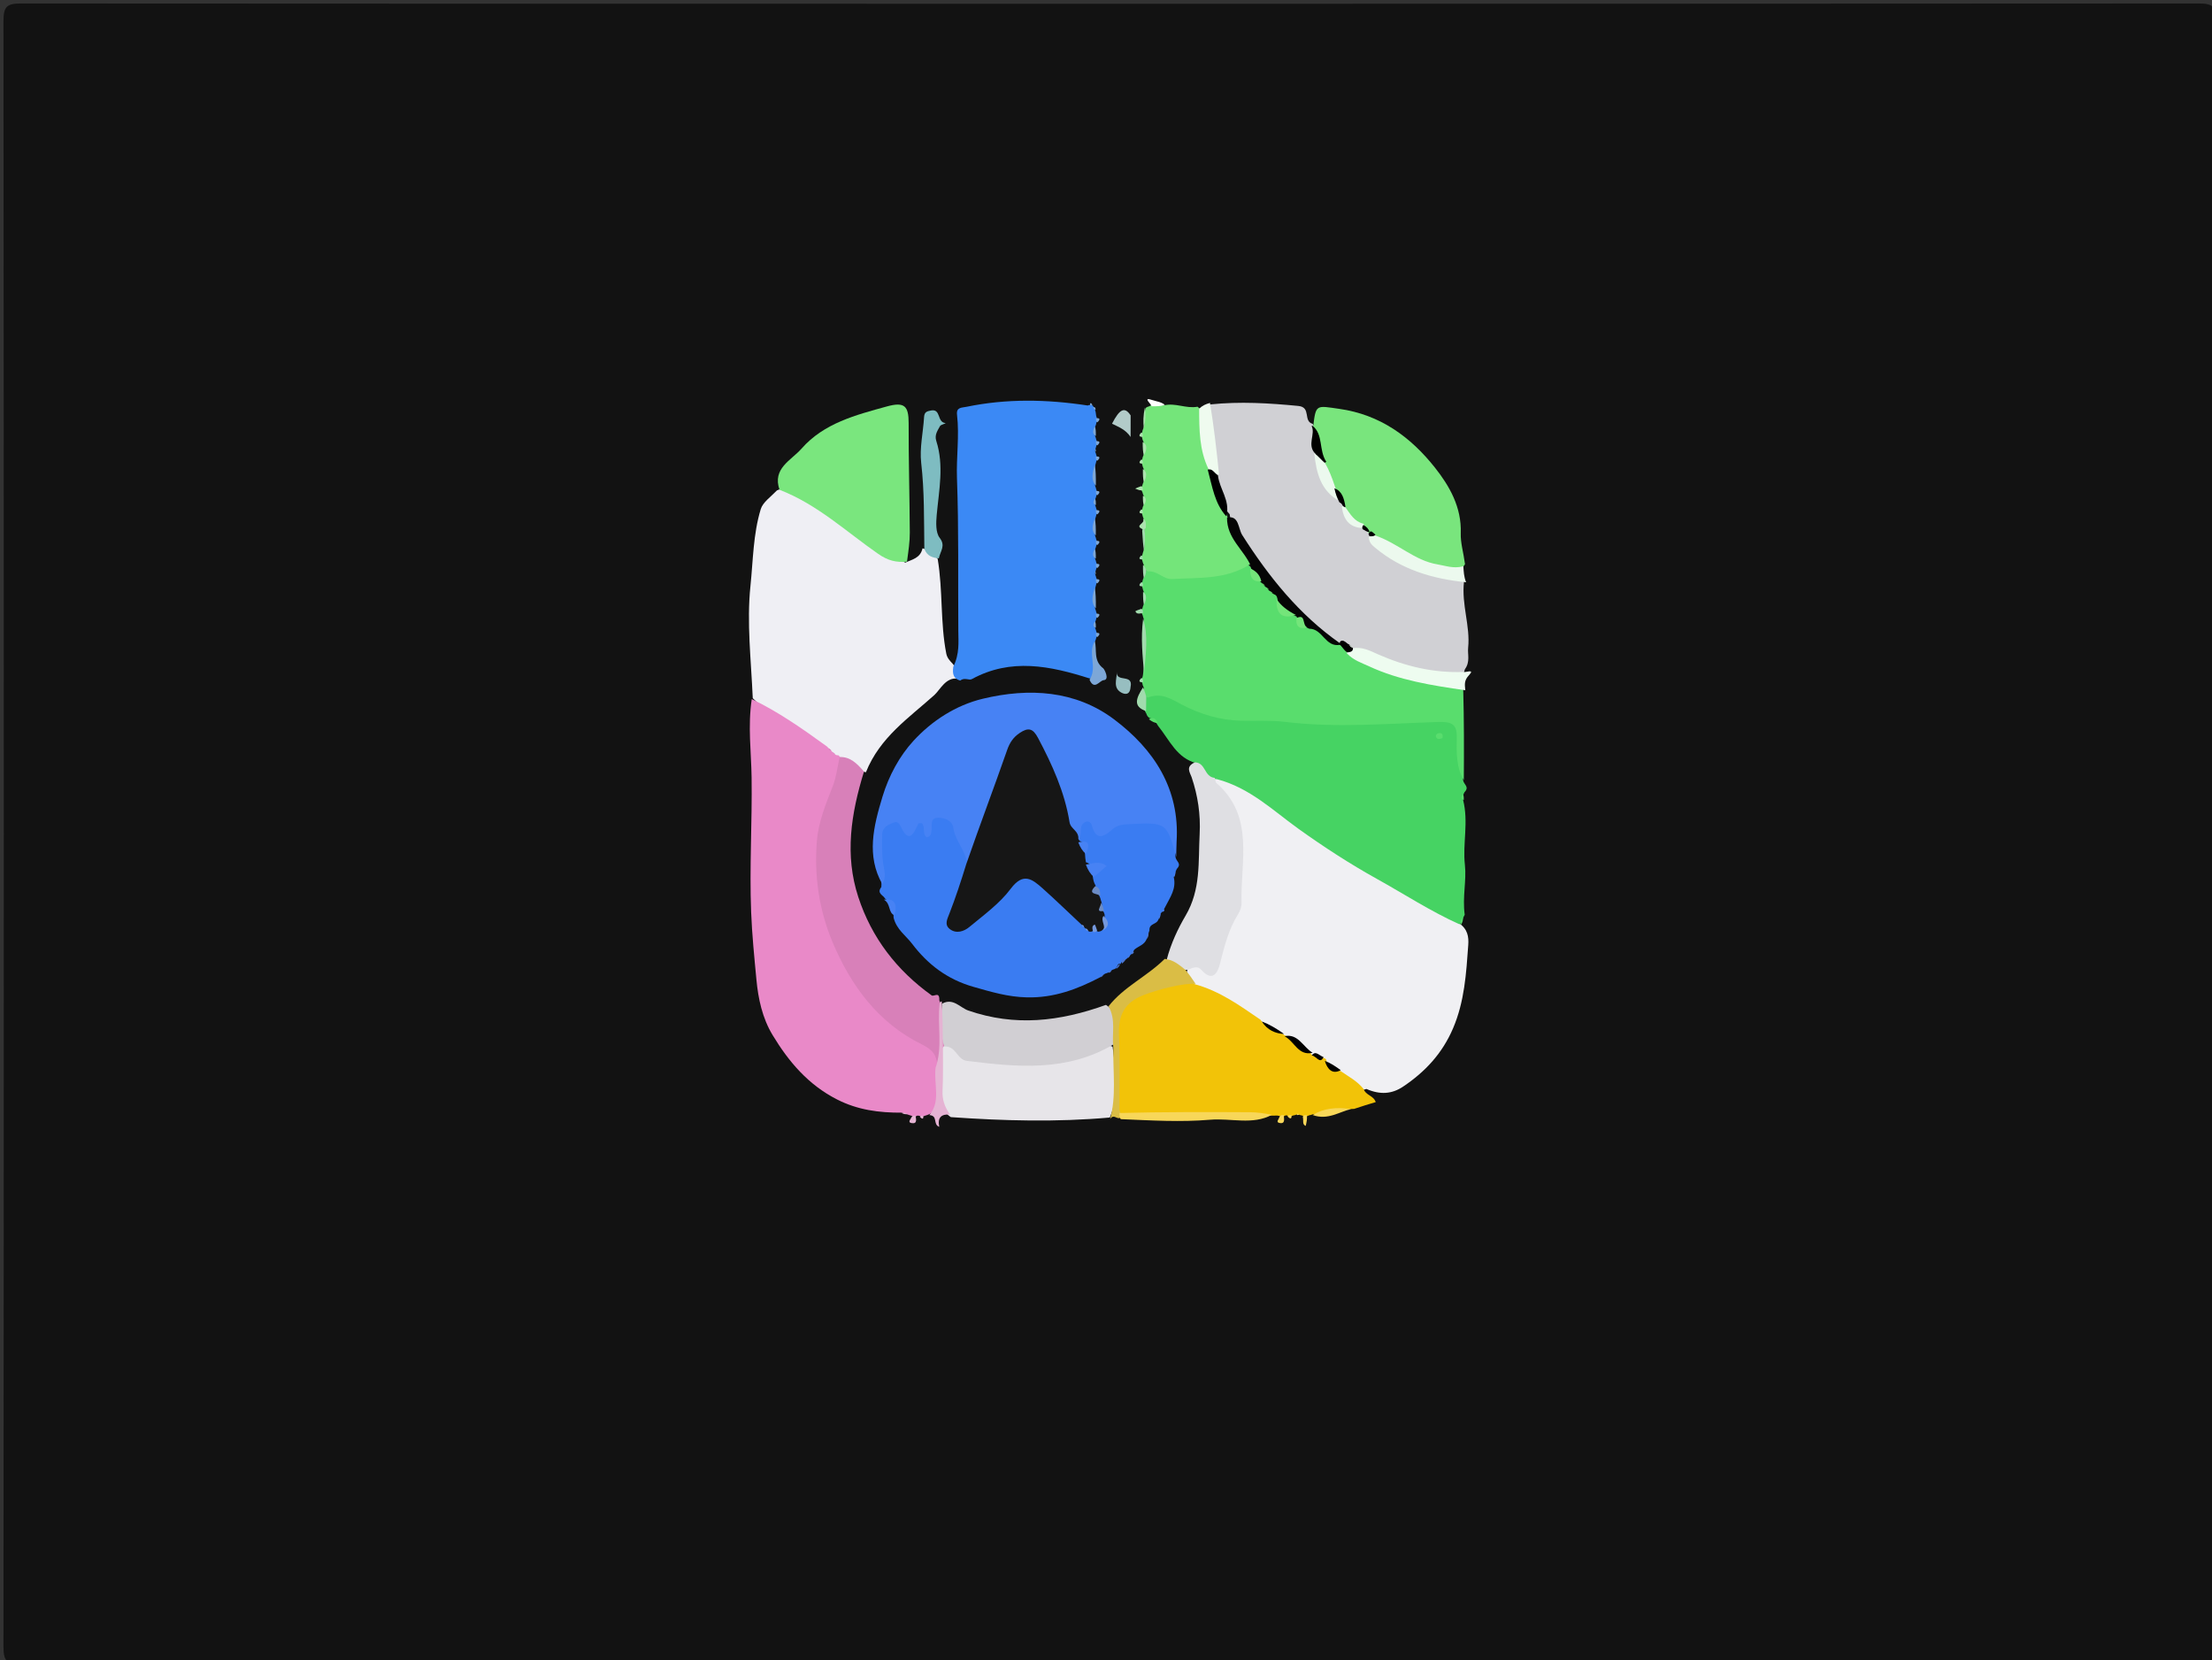<svg version="1.1" id="Layer_1" xmlns="http://www.w3.org/2000/svg" xmlns:xlink="http://www.w3.org/1999/xlink" x="0px" y="0px"
	 width="100%" viewBox="0 0 577 433" enable-background="new 0 0 577 433" xml:space="preserve">
<rect x="0" y="0" width="577" height="433" fill="#333333" stroke="none"/>
<path fill="#121212" opacity="1" stroke="none" 
	d="
M400,434 
	C268.167,434 136.833,433.981 5.5,434.094 
	C1.751,434.097 0.903,433.25 0.906,429.5 
	C1.017,288.167 1.017,146.833 0.906,5.5 
	C0.903,1.751 1.75,0.904 5.5,0.906 
	C194.833,1.013 384.166,1.013 573.5,0.906 
	C577.248,0.904 578.097,1.749 578.094,5.5 
	C577.983,146.833 577.983,288.166 578.094,429.5 
	C578.097,433.248 577.252,434.105 573.5,434.096 
	C515.834,433.958 458.167,434 400,434 
z"/>
<path fill="#F0F0F3" opacity="1" stroke="none" 
	d="
M380.56,240.767 
	C382.846,242.335 383.151,244.325 382.993,246.52 
	C382.461,253.893 382.026,261.203 379.029,268.217 
	C376.229,274.769 371.754,279.563 366.007,283.418 
	C363.069,285.388 359.999,285.59 356.44,284.038 
	C352.815,285.265 352.035,281.904 349.758,280.628 
	C348.495,279.64 347.409,278.97 346.096,278.081 
	C345.518,277.651 345.194,277.399 344.617,276.98 
	C343.845,276.488 343.297,276.222 342.454,275.841 
	C341.988,275.599 341.808,275.49 341.377,275.184 
	C339.543,273.59 338.086,272.022 335.746,271.119 
	C335.247,270.902 335.051,270.808 334.569,270.55 
	C332.5,269.095 330.591,268.038 328.203,267.154 
	C322.779,263.831 318.226,259.689 311.979,257.706 
	C310.399,256.531 309.658,255.26 309.615,253.278 
	C310.229,251.981 311.151,251.164 312.104,251.496 
	C317.175,253.26 317.717,250.005 317.99,246.379 
	C318.093,245.023 318.414,243.736 319.187,242.612 
	C323.46,236.403 323.248,229.445 322.574,222.414 
	C322.464,221.256 322.092,220.104 322.197,218.943 
	C322.629,214.206 321.732,210.006 317.792,206.844 
	C316.88,206.112 316.33,205.028 316.563,203.411 
	C318.55,201.531 320.123,203.012 321.767,203.582 
	C327.231,205.477 331.493,209.32 336.08,212.597 
	C349.36,222.086 363.71,229.837 377.561,238.398 
	C378.55,239.009 379.569,239.588 380.56,240.767 
z"/>
<path fill="#EFEFF4" opacity="1" stroke="none" 
	d="
M244.596,145.78 
	C245.99,154.128 245.246,162.391 246.837,170.468 
	C247.046,171.527 247.617,172.21 248.52,173.142 
	C249.471,174.292 249.662,175.403 249.974,177.055 
	C246.762,176.443 245.272,179.893 243.728,181.284 
	C237.172,187.189 229.491,192.309 225.878,201.425 
	C223.469,201.014 221.847,199.552 219.599,198.502 
	C219.04,198.299 218.816,198.218 218.269,197.983 
	C217.739,197.711 217.532,197.592 216.74,197.07 
	C215.966,196.524 215.778,196.382 215.316,196.02 
	C209.287,190.767 202.001,187.848 196.358,182.109 
	C195.925,172.155 194.758,162.397 195.753,152.864 
	C196.448,146.202 196.458,139.295 198.44,132.803 
	C198.991,130.997 201.013,129.64 202.663,127.919 
	C205.699,126.493 207.684,128.242 209.795,129.464 
	C216.691,133.453 222.676,138.761 229.395,143.025 
	C231.509,144.367 233.634,145.54 236.158,146.749 
	C237.854,145.933 240.078,145.618 240.634,143.031 
	C242.407,143.381 243.463,144.383 244.596,145.78 
z"/>
<path fill="#3B89F5" opacity="1" stroke="none" 
	d="
M250.459,177.518 
	C248.777,177.017 248.367,175.904 248.667,173.901 
	C250.331,170.548 249.998,167.452 249.977,164.607 
	C249.876,151.315 250.112,138.023 249.625,124.721 
	C249.426,119.282 250.289,113.713 249.64,108.189 
	C249.404,106.19 250.837,106.369 252.115,106.106 
	C262.518,103.962 272.92,104.122 283.732,105.768 
	C284.13,105.551 284.535,105.659 284.74,105.699 
	C284.946,105.739 285.136,105.822 285.142,105.926 
	C285.266,106.192 285.385,106.354 285.628,106.791 
	C285.81,107.43 285.867,107.794 285.931,108.435 
	C286.086,108.972 286.234,109.231 286.161,109.881 
	C285.939,110.271 285.921,110.662 285.858,110.847 
	C285.366,111.821 285.496,112.664 285.677,113.792 
	C285.795,114.085 285.914,114.384 285.919,114.545 
	C286.077,114.97 286.229,115.235 286.153,115.897 
	C285.924,116.294 285.914,116.611 285.854,116.757 
	C285.724,117.103 285.654,117.303 285.689,117.801 
	C285.796,118.099 285.915,118.39 285.92,118.547 
	C286.077,118.97 286.23,119.235 286.154,119.899 
	C285.925,120.298 285.917,120.623 285.858,120.774 
	C285.202,122.741 285.568,124.6 285.674,126.766 
	C285.802,127.09 285.919,127.383 285.922,127.541 
	C286.078,127.966 286.23,128.232 286.154,128.9 
	C285.926,129.3 285.918,129.619 285.859,129.767 
	C285.544,130.44 285.471,130.988 285.691,131.823 
	C285.798,132.085 285.916,132.384 285.921,132.544 
	C286.078,132.97 286.23,133.235 286.154,133.897 
	C285.926,134.295 285.916,134.626 285.856,134.78 
	C285.236,136.415 285.548,137.943 285.666,139.759 
	C285.783,140.063 285.905,140.38 285.913,140.55 
	C286.075,140.98 286.228,141.24 286.151,141.89 
	C285.921,142.281 285.904,142.62 285.843,142.779 
	C285.392,143.753 285.489,144.614 285.668,145.772 
	C285.783,146.073 285.905,146.384 285.913,146.551 
	C286.075,146.978 286.228,147.239 286.152,147.891 
	C285.921,148.283 285.906,148.61 285.845,148.762 
	C285.715,149.111 285.647,149.307 285.681,149.796 
	C285.785,150.09 285.907,150.391 285.914,150.553 
	C286.075,150.977 286.229,151.239 286.152,151.895 
	C285.922,152.288 285.91,152.621 285.851,152.776 
	C285.211,154.745 285.565,156.6 285.672,158.763 
	C285.797,159.087 285.915,159.384 285.919,159.544 
	C286.077,159.969 286.229,160.234 286.152,160.898 
	C285.923,161.295 285.913,161.613 285.853,161.76 
	C285.545,162.438 285.47,162.991 285.688,163.833 
	C285.791,164.099 285.91,164.392 285.915,164.551 
	C286.075,164.972 286.228,165.236 286.151,165.894 
	C285.92,166.289 285.907,166.615 285.847,166.767 
	C284.176,170.183 287.388,173.898 284.458,177.038 
	C273.866,173.637 263.677,171.577 253.481,177.144 
	C252.77,177.532 251.585,176.61 250.459,177.518 
z"/>
<path fill="#E989C8" opacity="1" stroke="none" 
	d="
M217.895,196.829 
	C218.085,196.984 218.557,197 218.791,197.033 
	C220.867,199.872 219.653,202.652 218.551,205.15 
	C213.312,217.028 213.257,229.107 217.187,241.22 
	C221.5,254.514 229.314,265.172 242.093,271.559 
	C244.842,272.934 245.401,275.032 245.413,278.072 
	C245.408,280.968 245.474,283.455 245.342,285.938 
	C245.242,287.834 244.792,289.559 242.436,290.603 
	C242.042,290.78 241.596,290.94 241.364,290.989 
	C240.923,291.152 240.713,291.267 240.191,291.208 
	C239.878,291.034 239.506,290.957 239.318,290.981 
	C238.92,291.18 238.71,291.354 238.184,291.267 
	C237.868,291.006 237.383,290.921 237.151,290.839 
	C236.497,290.587 236.059,290.477 235.332,290.219 
	C229.236,290.257 223.717,289.505 218.36,286.781 
	C210.838,282.956 205.742,276.948 201.521,269.958 
	C198.847,265.531 197.779,260.482 197.312,255.526 
	C196.761,249.681 196.167,243.818 195.935,237.914 
	C195.475,226.18 196.219,214.481 196.056,202.771 
	C195.964,196.133 195.035,189.504 196.093,182.34 
	C202.915,185.6 209.246,190.015 215.759,194.744 
	C216.192,195.234 216.415,195.462 216.833,195.835 
	C217.006,196.002 216.999,196.001 216.999,195.997 
	C217.215,196.24 217.45,196.467 217.895,196.829 
z"/>
<path fill="#46D363" opacity="1" stroke="none" 
	d="
M380.699,241.082 
	C373.218,237.732 366.308,233.208 359.143,229.231 
	C352.167,225.358 345.367,220.943 338.795,216.244 
	C332.116,211.468 326.068,205.505 317.43,203.228 
	C314.582,203.091 313.31,201.449 312.235,199.104 
	C306.951,197.799 305.132,193.092 302.088,189.328 
	C301.477,188.363 301.114,187.532 299.896,187.301 
	C299.402,186.999 299.222,186.714 299.023,186.14 
	C298.264,184.825 297.969,183.706 298.508,182.06 
	C301.447,179.154 304.389,180.098 307.062,181.513 
	C314.331,185.362 322.096,186.015 330.171,186.619 
	C345.144,187.74 360.062,187.098 375.006,186.91 
	C379.748,186.851 380.973,187.959 380.954,192.686 
	C380.941,196.185 381.283,199.647 381.653,203.538 
	C381.891,204.725 383.366,205.227 382.003,206.643 
	C381.576,207.452 381.499,207.885 381.651,208.651 
	C383.117,214.464 381.501,220.023 382.116,225.548 
	C382.582,229.733 381.431,233.963 382.07,238.589 
	C381.491,239.561 381.51,240.239 380.856,240.935 
	C380.617,241.137 380.662,241.076 380.699,241.082 
z"/>
<path fill="#D0D0D4" opacity="1" stroke="none" 
	d="
M315.7,105.484 
	C323.557,104.677 331.085,105.153 338.661,105.882 
	C342.102,106.214 339.851,109.848 342.399,110.553 
	C343.837,112.902 343.238,115.133 343.719,117.5 
	C344.083,122.39 346.118,126.195 349.226,129.858 
	C349.862,130.365 350.18,130.703 350.638,131.372 
	C351.488,133.884 352.444,135.875 355.15,136.873 
	C355.888,137.238 356.286,137.491 357.167,138.294 
	C357.802,139.012 357.933,139.214 358.222,139.739 
	C362.65,145.124 368.373,147.607 374.597,149.211 
	C376.993,149.828 379.599,149.81 381.879,151.782 
	C381.204,157.749 383.556,163.284 382.966,168.962 
	C382.784,170.703 383.552,172.587 382.114,174.566 
	C381.187,178.451 378.513,177.069 376.562,176.82 
	C369.2,175.881 362.177,173.663 355.031,170.57 
	C354.435,170.387 354.2,170.31 353.624,170.099 
	C352.844,169.773 352.413,169.566 351.674,169.194 
	C350.542,168.632 349.731,168.203 348.571,167.704 
	C336.73,160.458 329.018,149.896 322.046,138.663 
	C321.222,137.336 321.029,135.869 320.755,134.121 
	C317.915,131.02 317.449,127.379 316.721,123.423 
	C316.159,117.299 313.78,111.697 315.7,105.484 
z"/>
<path fill="#3A7CF2" opacity="1" stroke="none" 
	d="
M230.856,234.363 
	C230.368,233.435 228.606,233.024 229.896,231.373 
	C230.165,227.039 228.642,223.252 228.964,219.242 
	C229.36,214.31 231.274,212.881 235.873,214.556 
	C238.202,215.404 240.355,214.083 242.264,213.463 
	C246.378,212.126 248.37,212.285 250.043,216.139 
	C251.158,218.708 252.562,221.211 252.978,224.414 
	C252.808,229.168 251.106,233.154 249.592,237.203 
	C249.157,238.366 248.29,239.86 249.887,240.755 
	C251.04,241.402 252.142,240.528 253.014,239.767 
	C256.269,236.926 259.531,234.096 262.625,231.068 
	C266.45,227.326 268.293,227.282 272.556,230.545 
	C275.866,233.078 278.49,236.365 281.918,239.256 
	C282.296,239.631 282.438,239.783 282.974,240.366 
	C283.505,240.917 283.641,241.037 283.999,241.302 
	C284.38,241.509 284.541,241.572 284.95,241.688 
	C285.366,241.749 285.534,241.757 285.951,241.735 
	C286.361,241.655 286.522,241.606 286.894,241.425 
	C287.445,240.839 287.483,240.338 287.275,239.523 
	C287.159,239.046 287.113,238.853 287.004,238.366 
	C286.795,237.285 286.688,236.489 286.342,235.437 
	C286.186,234.958 286.127,234.766 285.986,234.284 
	C285.712,232.99 285.281,232.095 284.533,230.998 
	C284.29,230.3 284.25,229.881 284.327,229.145 
	C284.138,227.887 286.994,226.886 284.038,225.875 
	C283.143,225.448 282.713,224.977 282.387,224.026 
	C282.373,222.214 282.879,220.652 281.434,219.07 
	C281.175,218.525 281.09,218.292 280.933,217.686 
	C281.067,213.911 282.234,211.892 285.755,214.444 
	C287.211,215.5 288.405,215.522 289.853,214.798 
	C293.123,213.163 296.65,213.407 300.123,213.537 
	C305.396,213.733 306.356,214.806 306.487,220.189 
	C306.511,221.185 306.474,222.182 306.632,223.565 
	C306.806,224.728 308.342,225.211 306.972,226.632 
	C306.509,227.519 306.499,228.064 306.172,228.77 
	C306.891,231.822 305.239,234.009 303.884,236.674 
	C303.617,237.204 303.53,237.38 303.223,237.751 
	C303.003,237.947 303.011,238.008 302.98,238.009 
	C302.536,238.447 302.499,239.027 302.177,239.785 
	C301.791,241.222 299.701,240.76 299.834,242.683 
	C299.506,243.521 299.499,244.088 299.152,244.82 
	C298.531,246.491 297.076,246.694 295.88,247.7 
	C295.638,248.183 295.541,248.368 295.212,248.761 
	C294.979,248.969 295,249 294.984,248.99 
	C294.766,249.22 294.552,249.448 294.159,249.83 
	C293.992,249.995 294,250 293.998,249.996 
	C293.55,250.449 292.879,250.463 292.408,251.118 
	C292.437,251.423 292.217,251.388 292.317,251.436 
	C291.586,251.187 291.563,251.859 291.16,252.519 
	C290.935,252.694 290.478,252.873 290.239,252.929 
	C289.854,253.14 289.707,253.294 289.275,253.592 
	C288.832,253.792 288.673,253.849 288.269,253.958 
	C287.797,254.228 287.57,254.444 287.16,254.807 
	C280.971,258.051 274.914,260.315 267.834,260.146 
	C262.887,260.029 258.557,258.718 253.941,257.407 
	C247.108,255.466 241.994,251.547 237.904,246.145 
	C236.299,244.026 233.873,242.473 233.092,239.357 
	C233.101,237.187 232.647,235.587 230.856,234.363 
z"/>
<path fill="#59DD6D" opacity="1" stroke="none" 
	d="
M381.835,203.478 
	C379.862,200.284 379.907,196.31 379.997,192.335 
	C380.077,188.825 378.655,188.206 375.069,188.319 
	C361.786,188.738 348.486,189.909 335.184,188.29 
	C331.414,187.831 327.558,188.104 323.742,187.995 
	C318.185,187.837 313.002,186.285 308.108,183.695 
	C305.492,182.311 302.95,180.564 299.396,181.96 
	C298.135,181.358 298.597,180.386 298.316,179.26 
	C298.181,178.958 298.039,178.657 298.049,178.49 
	C297.912,178.054 297.765,177.783 297.838,177.106 
	C298.059,176.699 298.051,176.327 298.125,176.156 
	C298.886,171.276 298.204,166.542 298.345,161.426 
	C298.219,161.027 298.065,160.665 298.064,160.469 
	C297.851,160.015 297.639,159.757 297.745,159.113 
	C298.063,158.726 298.062,158.345 298.137,158.17 
	C298.707,156.902 298.467,155.755 298.334,154.307 
	C298.206,153.99 298.058,153.654 298.06,153.471 
	C297.913,153.022 297.766,152.756 297.839,152.092 
	C298.059,151.693 298.043,151.355 298.114,151.201 
	C298.543,150.367 298.486,149.57 299.102,148.651 
	C302.571,147.602 305.563,149.142 308.689,149.3 
	C313.999,149.569 318.895,148.871 324.122,147.061 
	C324.704,147.091 324.932,147.128 325.473,147.29 
	C326.941,148.116 327.133,149.527 328.257,150.602 
	C328.654,150.897 328.811,151.018 329.196,151.324 
	C329.574,151.636 329.722,151.763 330.309,152.281 
	C330.896,152.801 331.045,152.93 331.666,153.436 
	C332.298,153.945 332.458,154.076 332.844,154.426 
	C333.345,154.971 333.575,155.326 333.886,156.004 
	C334.322,158.005 334.74,159.627 337.158,160.027 
	C337.644,160.261 337.831,160.371 338.262,160.693 
	C339.178,161.697 339.744,162.63 341.258,162.812 
	C344.516,164.274 346.672,166.844 349.975,168.307 
	C350.717,168.703 351.125,168.967 351.815,169.474 
	C359.161,173.914 366.92,176.074 374.92,177.531 
	C377.182,177.943 379.534,178.06 381.682,179.867 
	C381.9,187.786 381.896,195.394 381.835,203.478 
z"/>
<path fill="#4782F4" opacity="1" stroke="none" 
	d="
M306.805,223.49 
	C304.292,214.453 304.293,214.473 294.247,214.981 
	C292.722,215.058 291.364,215.256 290.155,216.332 
	C288.02,218.232 285.895,219.428 284.823,215.339 
	C284.626,214.585 283.992,214.111 283.38,214.31 
	C281.217,215.012 282.38,217.164 281.533,218.936 
	C279.142,218.339 278.406,216.196 277.847,214.168 
	C276.17,208.075 273.268,202.417 271.668,196.305 
	C271.152,194.335 270.463,192.207 268.029,192.177 
	C265.878,192.151 265.061,194.126 264.434,195.836 
	C262.038,202.366 259.344,208.786 257.3,215.448 
	C256.246,218.884 255.752,222.63 252.343,225.049 
	C251.642,221.641 249.116,219.143 248.642,215.792 
	C248.4,214.084 246.39,213.267 244.727,213.286 
	C242.437,213.313 243.22,215.378 242.974,216.707 
	C242.859,217.333 242.946,218.045 241.81,218.422 
	C240.44,217.674 241.482,215.689 240.447,214.706 
	C240.118,214.744 239.621,214.683 239.553,214.826 
	C238.319,217.415 237.149,220.296 234.913,215.485 
	C234.476,214.545 233.928,214.222 233.012,214.579 
	C231.585,215.136 230.144,215.845 230.116,217.606 
	C230.073,220.241 230.018,222.916 230.418,225.505 
	C230.674,227.165 231.234,228.699 230.166,230.641 
	C225.949,223.23 227.842,215.562 230.193,207.803 
	C231.856,202.318 234.636,197.2 238.28,193.228 
	C243.05,188.029 249.309,183.943 256.371,182.252 
	C268.457,179.357 280.569,180.057 290.691,187.694 
	C300.947,195.433 307.791,205.717 306.914,219.529 
	C306.841,220.691 306.883,221.861 306.805,223.49 
z"/>
<path fill="#F2C308" opacity="1" stroke="none" 
	d="
M349.695,279.369 
	C351.845,280.859 354.018,281.949 355.703,284.057 
	C356.247,285.717 358.278,285.714 358.86,287.461 
	C357.066,287.997 355.329,288.517 353.226,289.23 
	C349.446,289.263 346.179,290.453 342.419,290.655 
	C342.047,290.779 341.661,290.921 341.456,290.914 
	C341,291.129 340.75,291.351 340.124,291.24 
	C339.749,290.908 339.341,290.922 339.149,290.851 
	C338.804,290.711 338.65,290.642 338.267,290.677 
	C338.037,290.782 337.661,290.923 337.46,290.913 
	C337.005,291.063 336.751,291.223 336.118,291.139 
	C335.739,290.897 335.497,290.932 335.376,290.916 
	C335.007,291.106 334.758,291.312 334.132,291.215 
	C333.393,290.932 333.032,290.951 332.4,290.996 
	C319.216,290.927 306.3,291.259 292.939,290.811 
	C290.581,289.588 290.65,287.67 290.624,285.869 
	C290.536,279.9 290.612,273.93 290.588,267.96 
	C290.575,264.706 291.862,262.154 294.398,260.253 
	C296.915,258.365 299.464,256.547 301.836,254.451 
	C305.738,251.002 308.449,254.25 311.653,256.707 
	C318.262,258.532 323.327,262.243 328.804,265.983 
	C330.322,268.226 332.851,268.303 334.804,269.832 
	C335.072,270.025 334.974,270.03 334.967,269.981 
	C337.596,270.863 339.126,273.388 341.885,274.743 
	C342.164,274.944 342.029,274.982 342.013,274.913 
	C342.693,275.919 343.941,275.268 345.188,275.892 
	C345.55,276.034 345.908,276.242 345.926,276.351 
	C346.346,278.294 347.95,278.723 349.695,279.369 
z"/>
<path fill="#79E57D" opacity="1" stroke="none" 
	d="
M342.547,111.296 
	C343.226,105.332 343.354,105.8 349.313,106.637 
	C360.021,108.14 367.962,113.98 374.296,121.961 
	C378.1,126.754 381.278,132.307 381.038,139.054 
	C380.948,141.599 381.762,144.177 382.149,147.153 
	C380.285,150.17 377.78,149.214 375.423,148.735 
	C369.687,147.57 364.83,144.47 359.557,141.351 
	C358.532,140.75 358.01,140.169 357.221,139.305 
	C356.938,139.041 357,139.009 356.983,139.039 
	C356.619,138.544 356.352,137.96 355.567,137.387 
	C353.098,136.391 351.526,134.922 350.583,132.4 
	C350.179,130.117 348.282,129.224 347.28,127.294 
	C346.184,125.269 345.294,123.539 344.668,121.295 
	C343.759,117.853 343.173,114.728 342.547,111.296 
z"/>
<path fill="#7AE67E" opacity="1" stroke="none" 
	d="
M236.589,146.508 
	C233.722,146.73 231.676,146.276 229.003,144.419 
	C220.739,138.678 213.243,131.588 203.339,127.751 
	C201.407,122.162 206.363,120.109 209.077,117.021 
	C214.925,110.366 223.211,108.253 231.34,106.013 
	C235.888,104.76 237.031,105.842 237.02,110.358 
	C236.996,119.88 237.269,129.403 237.323,138.926 
	C237.336,141.28 236.976,143.635 236.589,146.508 
z"/>
<path fill="#74E57A" opacity="1" stroke="none" 
	d="
M326.229,147.095 
	C319.843,151.233 312.753,150.612 305.808,151.028 
	C303.408,151.172 302.077,148.868 299.437,149.023 
	C298.443,148.685 298.544,148.063 298.323,147.263 
	C298.204,147.003 298.054,146.631 298.035,146.432 
	C297.884,145.988 297.751,145.744 297.817,145.133 
	C298.017,144.766 298.053,144.361 298.127,144.172 
	C298.812,142.391 298.38,140.733 298.505,138.761 
	C298.339,137.484 298.5,136.552 298.323,135.305 
	C298.183,134.986 298.036,134.64 298.032,134.452 
	C297.891,134.008 297.755,133.753 297.823,133.116 
	C298.029,132.733 298.033,132.36 298.106,132.188 
	C298.636,131.23 298.503,130.38 298.309,129.25 
	C298.173,128.963 298.029,128.636 298.03,128.457 
	C297.829,128.019 297.628,127.759 297.729,127.109 
	C298.031,126.719 298.027,126.362 298.098,126.198 
	C298.751,124.891 298.473,123.684 298.3,122.226 
	C298.166,121.957 298.025,121.636 298.027,121.461 
	C297.892,121.022 297.755,120.759 297.823,120.102 
	C298.027,119.707 298.017,119.361 298.086,119.203 
	C298.753,117.877 298.495,116.652 298.258,115.167 
	C298.114,114.895 297.986,114.637 298.003,114.494 
	C297.886,114.066 297.752,113.782 297.819,113.072 
	C298.021,112.647 297.983,112.368 298.045,112.242 
	C298.931,110.403 298.274,108.559 298.808,106.489 
	C299.037,106.177 299.51,106.04 299.751,105.989 
	C300.998,105.187 302.14,105.588 303.612,105.731 
	C306.656,105 309.283,106.638 312.385,106.086 
	C315.289,108.362 314.233,111.394 314.652,114.072 
	C314.984,116.193 315.36,118.298 316.029,120.753 
	C316.768,125.403 317.897,129.522 319.808,133.78 
	C321.286,138.697 325.023,142.081 326.229,147.095 
z"/>
<path fill="#D880B9" opacity="1" stroke="none" 
	d="
M244.525,278.01 
	C244.27,275.249 243.479,273.899 240.371,272.366 
	C229.062,266.79 221.89,257.027 217.126,245.634 
	C213.635,237.286 212.345,228.35 213.089,219.311 
	C213.496,214.355 215.42,209.68 217.238,205.028 
	C218.126,202.755 218.422,200.251 219.006,197.459 
	C221.682,197.347 223.482,199.039 225.372,201.257 
	C221.973,212.289 220.302,223.019 223.88,233.959 
	C227.371,244.632 233.913,253.088 243.008,259.625 
	C243.61,260.058 245.096,258.474 245.02,260.868 
	C246.881,266.807 247.517,272.368 244.525,278.01 
z"/>
<path fill="#E7E5E9" opacity="1" stroke="none" 
	d="
M289.503,291.485 
	C275.607,292.719 261.88,292.355 248.026,291.382 
	C245.473,289.647 244.969,287.439 244.939,284.748 
	C244.901,281.246 245.534,277.805 245.539,273.889 
	C246.619,271.703 248,272.288 249.438,272.871 
	C260.571,277.385 271.82,278.132 283.257,273.984 
	C285.384,273.213 287.466,271.864 290.234,273.006 
	C290.942,279.266 292.117,285.253 289.503,291.485 
z"/>
<path fill="#DFDFE3" opacity="1" stroke="none" 
	d="
M311.691,198.844 
	C314.584,198.931 314.033,202.634 316.864,202.89 
	C317.11,203.529 317.03,203.999 317.217,204.16 
	C327.391,212.938 323.533,224.695 323.855,235.545 
	C323.883,236.482 323.504,237.553 322.997,238.363 
	C320.511,242.335 319.386,246.747 318.271,251.233 
	C317.675,253.633 316.387,256.353 313.34,252.938 
	C312.385,251.867 311.228,252.356 309.808,252.989 
	C307.401,253.091 305.93,251.906 304.338,250.311 
	C305.439,246.075 307.259,242.236 309.265,238.821 
	C313.286,231.977 312.547,224.788 312.927,217.549 
	C313.196,212.416 312.461,207.535 310.828,202.7 
	C310.431,201.525 309.136,199.958 311.691,198.844 
z"/>
<path fill="#D1CFD3" opacity="1" stroke="none" 
	d="
M290.59,272.341 
	C278.233,279.673 265.258,278.318 252.221,276.714 
	C249.588,276.39 249.471,272.807 246.33,272.949 
	C245.059,269.395 245.62,265.824 245.725,261.794 
	C248.608,260.181 250.454,262.838 252.552,263.566 
	C264.743,267.798 276.377,266.459 288.485,262.108 
	C292.788,264.722 290.409,268.574 290.59,272.341 
z"/>
<path fill="#7EBCC1" opacity="1" stroke="none" 
	d="
M244.886,145.648 
	C243.384,145.468 241.817,145.132 241.112,143.139 
	C241.014,135.464 241.145,128.115 240.294,120.742 
	C239.844,116.84 240.81,112.782 241.044,108.789 
	C241.121,107.48 241.75,107.263 242.898,107.061 
	C245.479,106.605 244.386,110.077 246.562,110.345 
	C247.054,110.405 245.42,110.728 245.208,111.126 
	C244.582,112.307 243.717,113.415 244.23,115.011 
	C246.285,121.408 244.931,127.835 244.344,134.274 
	C244.161,136.281 244.039,138.886 245.111,140.276 
	C246.716,142.361 245.326,143.643 244.886,145.648 
z"/>
<path fill="#DABD45" opacity="1" stroke="none" 
	d="
M290.402,273.273 
	C289.995,269.485 291.142,266.037 289.169,262.465 
	C293.161,257.358 299.113,254.755 303.827,250.104 
	C306.108,250.351 307.513,251.609 309.203,252.955 
	C310.216,254.179 310.971,255.266 311.887,256.632 
	C308.937,256.299 301.91,258.122 298.223,259.575 
	C293.198,261.555 291.656,264.973 291.887,270.067 
	C292.174,276.387 291.973,282.728 291.996,289.528 
	C292.357,290.357 292.489,290.788 292.203,291.556 
	C291.258,292.04 290.56,290.46 289.586,291.859 
	C291.202,285.949 290.313,279.826 290.402,273.273 
z"/>
<path fill="#EEFCF0" opacity="1" stroke="none" 
	d="
M382.22,180.045 
	C373.463,178.775 365.002,177.454 357.137,173.804 
	C355.2,172.904 353.117,172.273 351.348,170.438 
	C351.243,169.558 351.727,169.285 352.599,169.119 
	C355.356,168.581 357.387,169.764 359.522,170.699 
	C366.527,173.769 373.832,175.558 381.768,175.269 
	C382.351,175.46 384.841,174.349 383.157,176.143 
	C381.883,177.501 382.08,178.55 382.22,180.045 
z"/>
<path fill="#ECF9EE" opacity="1" stroke="none" 
	d="
M358.663,139.651 
	C364.597,141.625 368.925,146.215 374.993,147.214 
	C377.1,147.56 379.117,148.387 381.717,147.701 
	C381.806,149.023 381.841,150.427 382.432,151.876 
	C373.527,150.972 365.48,148.521 358.688,142.848 
	C357.913,142.201 357.17,141.594 357.039,140.167 
	C357.463,139.597 357.891,139.51 358.663,139.651 
z"/>
<path fill="#F8D759" opacity="1" stroke="none" 
	d="
M292.346,291.91 
	C291.982,291.423 291.989,291.015 292.003,290.302 
	C303.367,290.026 314.725,290.037 326.082,290.103 
	C327.875,290.114 329.665,290.371 331.793,290.767 
	C326.767,293.508 321.123,291.599 315.628,292.064 
	C307.994,292.71 300.354,292.246 292.346,291.91 
z"/>
<path fill="#EFFBEF" opacity="1" stroke="none" 
	d="
M315.24,122.369 
	C312.82,117.309 312.822,112.173 312.797,106.6 
	C313.646,105.783 314.465,105.412 315.626,105.101 
	C316.642,111.186 317.316,117.211 317.985,123.674 
	C316.562,124.594 316.015,123.59 315.24,122.369 
z"/>
<path fill="#E5B3D3" opacity="1" stroke="none" 
	d="
M245.663,261.246 
	C245.878,264.88 245.925,268.441 245.968,272.461 
	C245.947,276.746 246.05,280.58 245.866,284.399 
	C245.756,286.695 246.315,288.621 247.831,290.72 
	C245.631,290.548 244.483,291.387 245.007,293.921 
	C243.252,293.275 244.765,291.014 242.42,290.851 
	C245.451,287.318 243.568,282.954 244.037,278.552 
	C245.964,272.943 244.452,267.549 245.1,261.767 
	C245.134,261.239 245.494,261.175 245.663,261.246 
z"/>
<path fill="#7DA7D7" opacity="1" stroke="none" 
	d="
M284.207,177.309 
	C286.328,174.067 283.673,170.48 285.567,167.194 
	C286.222,169.423 285.105,172.303 287.789,174.33 
	C288.083,174.552 289.524,177.299 287.89,177.412 
	C286.83,177.485 285.475,180.179 284.207,177.309 
z"/>
<path fill="#B2CBC9" opacity="1" stroke="none" 
	d="
M294.926,108.345 
	C294.917,110.388 294.917,112.018 294.917,113.969 
	C293.614,112.027 291.779,111.367 290.072,110.515 
	C292.041,106.681 293.367,105.977 294.926,108.345 
z"/>
<path fill="#000000" opacity="1" stroke="none" 
	d="
M342.316,111.016 
	C345.285,113.326 343.924,117.385 345.972,120.464 
	C343.864,121.706 343.672,119.95 343.095,118.33 
	C340.819,116.055 343.22,113.227 342.129,111.1 
	C342.515,111.037 342.349,110.999 342.316,111.016 
z"/>
<path fill="#A1DBAD" opacity="1" stroke="none" 
	d="
M298.182,161.414 
	C299.595,165.75 298.846,170.54 298.431,175.648 
	C298.073,171.257 297.514,166.532 298.182,161.414 
z"/>
<path fill="#97BEC0" opacity="1" stroke="none" 
	d="
M294.91,179.19 
	C294.74,181.472 293.287,181.114 292.421,180.608 
	C290.305,179.372 291.275,177.258 291.351,175.291 
	C291.075,178.112 295.675,175.638 294.91,179.19 
z"/>
<path fill="#F8D759" opacity="1" stroke="none" 
	d="
M342.418,290.841 
	C345.196,289.091 348.556,288.702 352.457,289.288 
	C349.5,289.893 346.42,292.276 342.418,290.841 
z"/>
<path fill="#A1DBAD" opacity="1" stroke="none" 
	d="
M298.136,179.321 
	C298.437,179.756 298.693,180.554 298.995,181.675 
	C298.994,183.027 298.946,184.057 298.951,185.469 
	C295.405,184.283 296.418,182.032 298.136,179.321 
z"/>
<path fill="#4782F4" opacity="1" stroke="none" 
	d="
M230.572,234.669 
	C233.568,234.246 234.063,236.014 233.324,238.743 
	C231.616,238.063 232.42,235.727 230.572,234.669 
z"/>
<path fill="#7DA7D7" opacity="1" stroke="none" 
	d="
M285.854,158.648 
	C284.542,157.317 284.928,155.415 285.567,153.221 
	C285.831,154.691 285.871,156.451 285.854,158.648 
z"/>
<path fill="#ACE3AE" opacity="1" stroke="none" 
	d="
M298.645,106.277 
	C298.913,107.977 298.79,109.776 298.387,111.845 
	C298.155,110.203 298.204,108.289 298.645,106.277 
z"/>
<path fill="#FFFFFF" opacity="1" stroke="none" 
	d="
M303.865,105.587 
	C302.926,105.942 301.858,105.979 300.392,105.977 
	C300.402,105.444 297.761,103.364 300.669,104.374 
	C301.679,104.724 302.781,104.779 303.865,105.587 
z"/>
<path fill="#7DA7D7" opacity="1" stroke="none" 
	d="
M285.858,126.651 
	C284.548,125.317 284.935,123.412 285.575,121.215 
	C285.838,122.688 285.876,124.45 285.858,126.651 
z"/>
<path fill="#A1DBAD" opacity="1" stroke="none" 
	d="
M298.558,137.801 
	C298.767,139.777 298.713,141.577 298.43,143.679 
	C298.149,142.286 298.096,140.589 297.944,138.482 
	C297.994,137.922 298.144,137.772 298.558,137.801 
z"/>
<path fill="#7DA7D7" opacity="1" stroke="none" 
	d="
M285.841,139.638 
	C284.663,138.624 284.902,137.059 285.578,135.205 
	C285.831,136.361 285.865,137.787 285.841,139.638 
z"/>
<path fill="#ACE3AE" opacity="1" stroke="none" 
	d="
M298.122,122.363 
	C299.272,123.038 299.139,124.277 298.398,125.799 
	C298.138,124.946 298.108,123.858 298.122,122.363 
z"/>
<path fill="#ACE3AE" opacity="1" stroke="none" 
	d="
M298.869,137.658 
	C298.822,137.978 298.332,138.015 298.088,138.043 
	C295.686,137.04 298.97,136.554 298.135,135.318 
	C298.929,135.614 298.969,136.462 298.869,137.658 
z"/>
<path fill="#A1DBAD" opacity="1" stroke="none" 
	d="
M298.167,154.39 
	C299.202,155.063 299.097,156.268 298.418,157.755 
	C298.183,156.926 298.155,155.858 298.167,154.39 
z"/>
<path fill="#ACE3AE" opacity="1" stroke="none" 
	d="
M298.074,115.31 
	C299.381,115.965 299.16,117.248 298.396,118.808 
	C298.115,117.938 298.075,116.831 298.074,115.31 
z"/>
<path fill="#A1DBAD" opacity="1" stroke="none" 
	d="
M298.154,147.404 
	C298.454,147.489 298.705,147.975 299.004,148.739 
	C298.904,149.564 298.756,150.11 298.396,150.851 
	C298.158,149.966 298.131,148.886 298.154,147.404 
z"/>
<path fill="#59DD6D" opacity="1" stroke="none" 
	d="
M299.674,187.598 
	C300.57,187.087 301.449,187.143 301.969,188.602 
	C301.297,188.598 300.531,188.255 299.674,187.598 
z"/>
<path fill="#F8D759" opacity="1" stroke="none" 
	d="
M333.782,291.258 
	C334.004,290.871 334.253,290.83 334.879,290.844 
	C334.869,291.648 335.392,293.175 333.852,292.924 
	C332.696,292.736 333.519,292.067 333.782,291.258 
z"/>
<path fill="#F8D759" opacity="1" stroke="none" 
	d="
M339.84,291.286 
	C339.999,290.869 340.249,290.829 340.875,290.849 
	C341.032,291.83 340.813,292.754 340.594,293.677 
	C339.611,293.257 340.085,292.357 339.84,291.286 
z"/>
<path fill="#E5B3D3" opacity="1" stroke="none" 
	d="
M237.818,291.341 
	C238.078,290.993 238.289,290.979 238.814,290.986 
	C238.939,291.829 239.362,293.195 237.827,292.946 
	C236.721,292.766 237.405,292.129 237.818,291.341 
z"/>
<path fill="#7DA7D7" opacity="1" stroke="none" 
	d="
M285.851,113.704 
	C285.002,113.306 284.932,112.417 285.596,111.24 
	C285.832,111.796 285.87,112.56 285.851,113.704 
z"/>
<path fill="#ACE3AE" opacity="1" stroke="none" 
	d="
M298.129,129.344 
	C299.044,129.725 299.102,130.62 298.392,131.811 
	C298.147,131.252 298.116,130.488 298.129,129.344 
z"/>
<path fill="#7DA7D7" opacity="1" stroke="none" 
	d="
M285.841,145.683 
	C284.979,145.275 284.888,144.37 285.58,143.157 
	C285.821,143.723 285.859,144.508 285.841,145.683 
z"/>
<path fill="#4782F4" opacity="1" stroke="none" 
	d="
M306.262,228.848 
	C306.116,228.448 306.24,227.93 306.559,227.223 
	C306.68,227.6 306.607,228.164 306.262,228.848 
z"/>
<path fill="#4B77D5" opacity="1" stroke="none" 
	d="
M291.201,252.7 
	C291.239,252.248 291.543,251.801 292.132,251.42 
	C292.101,251.892 291.784,252.299 291.201,252.7 
z"/>
<path fill="#4B77D5" opacity="1" stroke="none" 
	d="
M292.691,251.32 
	C292.319,250.677 292.68,250.256 293.68,250.023 
	C293.645,250.4 293.295,250.808 292.691,251.32 
z"/>
<path fill="#537ACE" opacity="1" stroke="none" 
	d="
M299.241,244.887 
	C299.097,244.488 299.221,243.946 299.554,243.213 
	C299.677,243.596 299.593,244.171 299.241,244.887 
z"/>
<path fill="#7DA7D7" opacity="1" stroke="none" 
	d="
M285.853,131.725 
	C285.203,131.58 285.002,130.992 285.611,130.096 
	C285.836,130.399 285.873,130.882 285.853,131.725 
z"/>
<path fill="#59DD6D" opacity="1" stroke="none" 
	d="
M381.02,241.287 
	C380.866,240.574 381.115,240.012 381.587,239.238 
	C381.681,239.829 381.552,240.633 381.02,241.287 
z"/>
<path fill="#4782F4" opacity="1" stroke="none" 
	d="
M302.263,239.866 
	C302.158,239.454 302.321,238.906 302.717,238.184 
	C302.81,238.584 302.671,239.157 302.263,239.866 
z"/>
<path fill="#ACE3AE" opacity="1" stroke="none" 
	d="
M297.67,126.811 
	C298.071,126.979 298.112,127.238 298.091,127.888 
	C297.391,127.997 296.75,127.716 296.11,127.435 
	C296.51,127.257 296.91,127.08 297.67,126.811 
z"/>
<path fill="#59DD6D" opacity="1" stroke="none" 
	d="
M381.828,208.645 
	C381.19,208.529 380.946,208.019 381.594,207.196 
	C381.811,207.47 381.847,207.898 381.828,208.645 
z"/>
<path fill="#7DA7D7" opacity="1" stroke="none" 
	d="
M285.847,163.735 
	C285.198,163.587 284.989,162.995 285.604,162.09 
	C285.83,162.395 285.867,162.883 285.847,163.735 
z"/>
<path fill="#E5B3D3" opacity="1" stroke="none" 
	d="
M235.154,290.293 
	C235.554,290.144 236.052,290.267 236.735,290.574 
	C236.364,290.693 235.808,290.629 235.154,290.293 
z"/>
<path fill="#A1DBAD" opacity="1" stroke="none" 
	d="
M297.694,158.809 
	C298.106,158.983 298.15,159.241 298.128,159.885 
	C297.411,159.992 296.469,160.354 296.159,159.416 
	C296.145,159.374 296.918,159.073 297.694,158.809 
z"/>
<path fill="#E5B3D3" opacity="1" stroke="none" 
	d="
M239.96,291.318 
	C240.086,291.019 240.295,291.004 240.818,291.013 
	C240.922,291.522 240.845,292.262 239.96,291.318 
z"/>
<path fill="#A1DBAD" opacity="1" stroke="none" 
	d="
M297.748,176.837 
	C298.113,176.97 298.168,177.24 298.141,177.918 
	C297.581,177.999 296.631,177.892 297.748,176.837 
z"/>
<path fill="#7DA7D7" opacity="1" stroke="none" 
	d="
M285.8,106.831 
	C285.498,106.92 285.315,106.712 285.175,106.236 
	C285.505,106.065 285.738,106.254 285.8,106.831 
z"/>
<path fill="#4B77D5" opacity="1" stroke="none" 
	d="
M289.231,253.749 
	C289.116,253.46 289.313,253.251 289.791,253.047 
	C289.951,253.331 289.775,253.59 289.231,253.749 
z"/>
<path fill="#4B77D5" opacity="1" stroke="none" 
	d="
M287.223,254.893 
	C287.086,254.631 287.283,254.377 287.795,254.101 
	C287.838,254.285 287.654,254.559 287.223,254.893 
z"/>
<path fill="#7DA7D7" opacity="1" stroke="none" 
	d="
M286.245,134.166 
	C285.889,134.03 285.853,133.765 285.871,133.103 
	C286.448,133.001 287.385,133.098 286.245,134.166 
z"/>
<path fill="#F8D759" opacity="1" stroke="none" 
	d="
M335.867,291.202 
	C335.992,290.857 336.245,290.816 336.879,290.84 
	C336.965,291.371 336.882,292.283 335.867,291.202 
z"/>
<path fill="#7DA7D7" opacity="1" stroke="none" 
	d="
M286.257,110.15 
	C285.906,110.011 285.872,109.752 285.888,109.102 
	C286.46,109.001 287.373,109.101 286.257,110.15 
z"/>
<path fill="#7DA7D7" opacity="1" stroke="none" 
	d="
M285.843,117.8 
	C285.698,117.783 285.6,117.467 285.648,117.027 
	C285.827,117.103 285.859,117.302 285.843,117.8 
z"/>
<path fill="#F8D759" opacity="1" stroke="none" 
	d="
M338.267,290.83 
	C338.215,290.451 338.463,290.367 338.868,290.655 
	C338.957,290.781 338.497,290.878 338.267,290.83 
z"/>
<path fill="#ACE3AE" opacity="1" stroke="none" 
	d="
M297.73,112.811 
	C298.072,112.93 298.123,113.214 298.098,113.924 
	C297.581,113.996 296.638,113.856 297.73,112.811 
z"/>
<path fill="#7DA7D7" opacity="1" stroke="none" 
	d="
M286.245,129.169 
	C285.889,129.034 285.852,128.767 285.87,128.1 
	C286.445,127.999 287.385,128.099 286.245,129.169 
z"/>
<path fill="#7DA7D7" opacity="1" stroke="none" 
	d="
M286.244,116.166 
	C285.888,116.03 285.851,115.765 285.87,115.103 
	C286.447,115.001 287.385,115.097 286.244,116.166 
z"/>
<path fill="#7DA7D7" opacity="1" stroke="none" 
	d="
M284.937,105.547 
	C284.946,105.739 284.518,105.734 284.324,105.642 
	C284.305,105.113 284.541,104.927 284.937,105.547 
z"/>
<path fill="#ACE3AE" opacity="1" stroke="none" 
	d="
M297.729,119.847 
	C298.069,119.97 298.111,120.232 298.09,120.89 
	C297.547,120.982 296.691,120.851 297.729,119.847 
z"/>
<path fill="#7DA7D7" opacity="1" stroke="none" 
	d="
M286.245,120.168 
	C285.889,120.033 285.852,119.767 285.87,119.103 
	C286.448,119.001 287.385,119.098 286.245,120.168 
z"/>
<path fill="#7DA7D7" opacity="1" stroke="none" 
	d="
M285.832,149.796 
	C285.689,149.779 285.593,149.468 285.64,149.036 
	C285.816,149.11 285.848,149.306 285.832,149.796 
z"/>
<path fill="#7DA7D7" opacity="1" stroke="none" 
	d="
M286.242,166.164 
	C285.884,166.026 285.848,165.763 285.867,165.104 
	C286.446,165.002 287.386,165.094 286.242,166.164 
z"/>
<path fill="#7DA7D7" opacity="1" stroke="none" 
	d="
M286.243,161.167 
	C285.886,161.03 285.85,160.765 285.869,160.102 
	C286.446,160 287.386,160.097 286.243,161.167 
z"/>
<path fill="#A1DBAD" opacity="1" stroke="none" 
	d="
M297.75,151.832 
	C298.107,151.959 298.155,152.224 298.132,152.888 
	C297.561,152.987 296.627,152.89 297.75,151.832 
z"/>
<path fill="#7DA7D7" opacity="1" stroke="none" 
	d="
M286.243,152.162 
	C285.887,152.026 285.851,151.764 285.869,151.109 
	C286.45,151.003 287.385,151.093 286.243,152.162 
z"/>
<path fill="#ACE3AE" opacity="1" stroke="none" 
	d="
M297.728,132.862 
	C298.067,132.988 298.105,133.243 298.086,133.881 
	C297.537,133.977 296.695,133.855 297.728,132.862 
z"/>
<path fill="#7DA7D7" opacity="1" stroke="none" 
	d="
M286.243,148.159 
	C285.886,148.022 285.851,147.762 285.868,147.109 
	C286.45,147.004 287.385,147.092 286.243,148.159 
z"/>
<path fill="#A1DBAD" opacity="1" stroke="none" 
	d="
M297.713,144.879 
	C298.049,145.01 298.081,145.254 298.065,145.866 
	C297.498,145.974 296.695,145.855 297.713,144.879 
z"/>
<path fill="#7DA7D7" opacity="1" stroke="none" 
	d="
M286.242,142.158 
	C285.886,142.021 285.851,141.761 285.869,141.11 
	C286.451,141.004 287.385,141.092 286.242,142.158 
z"/>
<path fill="#4782F4" opacity="1" stroke="none" 
	d="
M303.224,237.884 
	C303.07,237.685 303.197,237.458 303.546,237.147 
	C303.867,237.374 303.781,237.638 303.224,237.884 
z"/>
<path fill="#4B77D5" opacity="1" stroke="none" 
	d="
M295.215,248.905 
	C295.027,248.677 295.16,248.432 295.556,248.115 
	C295.894,248.365 295.8,248.646 295.215,248.905 
z"/>
<path fill="#4B77D5" opacity="1" stroke="none" 
	d="
M294.235,249.916 
	C294.076,249.665 294.255,249.397 294.748,249.087 
	C294.805,249.266 294.641,249.552 294.235,249.916 
z"/>
<path fill="#000000" opacity="1" stroke="none" 
	d="
M342.411,274.61 
	C338.637,275.451 337.746,271.716 335.086,270.279 
	C338.588,269.499 339.928,273.118 342.411,274.61 
z"/>
<path fill="#000000" opacity="1" stroke="none" 
	d="
M334.966,269.697 
	C332.731,269.581 330.611,268.727 329.132,266.426 
	C331.079,267.165 332.969,268.267 334.966,269.697 
z"/>
<path fill="#000000" opacity="1" stroke="none" 
	d="
M349.735,279.127 
	C347.565,280.318 346.261,278.923 345.582,276.724 
	C347.108,277.273 348.273,278.086 349.735,279.127 
z"/>
<path fill="#000000" opacity="1" stroke="none" 
	d="
M345.248,275.733 
	C344.302,277.679 343.426,275.467 342.156,275.282 
	C343.198,273.953 343.964,275.233 345.248,275.733 
z"/>
<path fill="#D880B9" opacity="1" stroke="none" 
	d="
M216.899,195.775 
	C216.686,195.887 216.424,195.694 216.106,195.203 
	C216.258,195.172 216.525,195.36 216.899,195.775 
z"/>
<path fill="#D880B9" opacity="1" stroke="none" 
	d="
M217.957,196.766 
	C217.805,196.802 217.525,196.619 217.122,196.216 
	C217.275,196.179 217.552,196.364 217.957,196.766 
z"/>
<path fill="#59DD6D" opacity="1" stroke="none" 
	d="
M376.279,192.51 
	C375.408,192.879 374.781,192.859 374.542,192.106 
	C374.477,191.901 374.717,191.409 374.913,191.345 
	C375.752,191.071 376.5,191.11 376.279,192.51 
z"/>
<path fill="#050505" opacity="1" stroke="none" 
	d="
M326.26,147.56 
	C324.385,143.321 319.982,140.401 320.07,134.991 
	C323.251,134.351 322.933,137.823 324.03,139.547 
	C330.953,150.417 338.848,160.31 349.61,167.84 
	C349.606,167.794 349.75,167.884 349.617,168.182 
	C345.664,168.948 345.101,163.997 341.507,163.987 
	C340.01,163.36 338.853,162.776 338.332,161.119 
	C338.265,160.806 338.178,160.735 338.123,160.744 
	C335.847,160.042 333.522,159.444 333.216,156.162 
	C333.063,155.5 332.915,155.227 332.347,155.006 
	C331.837,154.772 331.583,154.564 331.182,154.152 
	C331.018,153.969 331,154.001 331.016,153.991 
	C330.786,153.774 330.553,153.553 330.177,153.136 
	C330.021,152.952 330,153 330.023,152.99 
	C329.79,152.777 329.55,152.555 329.174,152.122 
	C329.021,151.93 329.01,151.997 329.038,151.979 
	C327.904,151.024 326.978,149.908 326.334,148.201 
	C326.226,147.906 326.333,147.668 326.26,147.56 
z"/>
<path fill="#ECF9EE" opacity="1" stroke="none" 
	d="
M342.827,118.179 
	C343.839,118.928 344.598,119.89 345.68,120.852 
	C346.704,122.659 347.404,124.466 348.137,126.643 
	C348.59,128.123 349.532,129.025 349.325,130.643 
	C344.539,128.045 343.344,123.33 342.827,118.179 
z"/>
<path fill="#000000" opacity="1" stroke="none" 
	d="
M319.954,134.421 
	C319.657,134.783 319.843,134.675 319.868,134.662 
	C316.84,131.324 316.249,126.981 315.038,122.502 
	C316.238,122.133 316.635,123.254 317.698,123.981 
	C318.095,127.574 320.875,130.427 319.954,134.421 
z"/>
<path fill="#ECF9EE" opacity="1" stroke="none" 
	d="
M350.889,132.233 
	C352.274,134.117 353.227,136.011 355.683,136.616 
	C355.842,137.063 355.793,137.292 355.465,137.737 
	C352.012,137.589 350.489,135.617 350.02,132.254 
	C350.271,131.882 350.515,131.887 350.889,132.233 
z"/>
<path fill="#000000" opacity="1" stroke="none" 
	d="
M350.96,132.197 
	C350.879,132.424 350.738,132.273 350.312,132 
	C350.056,131.526 349.92,131.258 349.391,131.019 
	C348.77,129.881 348.378,128.798 348.078,127.364 
	C350.038,128.07 350.587,129.878 350.96,132.197 
z"/>
<path fill="#000000" opacity="1" stroke="none" 
	d="
M349.73,168.372 
	C349.379,168.038 349.376,168.197 349.388,168.238 
	C349.482,167.927 349.45,167.398 349.667,167.259 
	C350.25,166.887 350.757,167.236 351.505,167.878 
	C352.155,168.225 352.418,168.456 352.796,168.944 
	C352.945,169.162 352.953,169.095 352.921,169.107 
	C352.91,169.932 352.342,170.069 351.413,170.177 
	C350.768,169.712 350.425,169.209 349.73,168.372 
z"/>
<path fill="#000000" opacity="1" stroke="none" 
	d="
M355.449,138.024 
	C355.257,137.643 355.327,137.334 355.644,136.929 
	C356.453,137.394 357.015,137.955 357.271,138.793 
	C356.547,138.745 356.129,138.42 355.449,138.024 
z"/>
<path fill="#000000" opacity="1" stroke="none" 
	d="
M358.787,139.46 
	C358.553,139.827 358.125,139.899 357.378,139.888 
	C357.059,139.805 357.02,139.419 356.979,139.23 
	C357.572,137.972 358.057,138.921 358.787,139.46 
z"/>
<path fill="#EEFCF0" opacity="1" stroke="none" 
	d="
M352.848,168.904 
	C352.641,168.963 352.337,168.763 351.945,168.298 
	C352.155,168.238 352.453,168.442 352.848,168.904 
z"/>
<path fill="#161616" opacity="1" stroke="none" 
	d="
M252.048,225.388 
	C255.586,215.193 259.284,205.457 262.713,195.627 
	C263.397,193.668 264.338,192.291 265.974,191.191 
	C268.238,189.67 269.441,189.972 270.763,192.461 
	C274.47,199.442 277.73,206.622 278.995,214.474 
	C279.289,216.301 281.554,216.711 281.271,218.986 
	C281.373,219.336 281.401,219.357 281.415,219.367 
	C283.434,219.523 282.729,221.153 283.014,222.629 
	C283.07,223.554 283.114,224.098 283.261,224.894 
	C285.181,225.482 284.933,226.937 285.048,228.598 
	C285.186,229.547 285.299,230.106 285.754,230.924 
	C285.947,232.014 286.216,232.755 286.771,233.708 
	C287.006,234.149 287.055,234.356 287.182,234.872 
	C287.641,235.921 287.236,236.751 287.745,237.701 
	C287.963,237.9 288.095,238.362 288.145,238.598 
	C288.023,240.073 289.054,241.491 287.372,242.741 
	C287.102,242.937 286.672,242.99 286.456,243.017 
	C285.798,242.798 285.593,242.407 285.552,241.914 
	C285.363,242.118 285.415,242.403 285.049,242.842 
	C284.79,243.049 284.358,243.029 284.143,243.007 
	C283.788,242.822 283.647,242.658 283.252,242.296 
	C282.998,242.097 282.993,241.988 282.939,241.989 
	C282.766,241.835 282.649,241.678 282.296,241.347 
	C278.718,238.026 275.44,234.809 272.014,231.759 
	C269.32,229.361 266.956,227.394 263.652,231.807 
	C260.753,235.68 256.614,238.669 252.825,241.811 
	C251.48,242.926 249.46,243.648 247.758,242.332 
	C246.3,241.204 247.068,239.781 247.639,238.314 
	C249.246,234.193 250.637,229.987 252.048,225.388 
z"/>
<path fill="#4782F4" opacity="1" stroke="none" 
	d="
M285.333,228.778 
	C284.426,227.96 283.779,226.931 283.248,225.524 
	C285.04,225.219 286.815,224.456 288.664,225.863 
	C287.569,226.828 286.581,227.697 285.333,228.778 
z"/>
<path fill="#4782F4" opacity="1" stroke="none" 
	d="
M283.284,222.759 
	C282.392,222.021 281.758,221.031 281.276,219.71 
	C284.32,218.945 284.221,220.53 283.284,222.759 
z"/>
<path fill="#6C8CC6" opacity="1" stroke="none" 
	d="
M286.975,233.676 
	C286.469,232.956 283.398,233.454 285.705,231.134 
	C287.044,231.664 286.958,232.561 286.975,233.676 
z"/>
<path fill="#7599DE" opacity="1" stroke="none" 
	d="
M287.425,242.867 
	C288.891,241.778 286.899,240.239 287.847,238.897 
	C289.322,240.299 289.564,241.664 287.425,242.867 
z"/>
<path fill="#6C8CC6" opacity="1" stroke="none" 
	d="
M287.963,237.605 
	C285.533,238.011 287.272,236.512 287.194,235.46 
	C287.495,235.89 287.729,236.6 287.963,237.605 
z"/>
<path fill="#7599DE" opacity="1" stroke="none" 
	d="
M285.153,243.098 
	C284.988,242.379 284.637,241.473 285.583,241.164 
	C285.631,241.148 285.932,241.907 286.179,242.675 
	C286,243.078 285.758,243.112 285.153,243.098 
z"/>
<path fill="#4782F4" opacity="1" stroke="none" 
	d="
M285.543,219.473 
	C285.57,219.521 285.515,219.424 285.543,219.473 
z"/>
<path fill="#7599DE" opacity="1" stroke="none" 
	d="
M282.17,241.334 
	C282.384,241.154 282.623,241.288 282.83,241.782 
	C282.651,241.865 282.449,241.701 282.17,241.334 
z"/>
<path fill="#7599DE" opacity="1" stroke="none" 
	d="
M283.106,242.289 
	C283.345,242.094 283.611,242.239 283.863,242.759 
	C283.641,242.888 283.403,242.72 283.106,242.289 
z"/>
<path fill="#74E57A" opacity="1" stroke="none" 
	d="
M333.013,156.277 
	C334.112,157.957 335.83,159.285 338.041,160.405 
	C334.711,161.474 332.77,160.428 333.013,156.277 
z"/>
<path fill="#74E57A" opacity="1" stroke="none" 
	d="
M326.159,148.274 
	C327.384,148.838 328.606,149.719 329.016,151.629 
	C326.93,151.882 325.96,150.756 326.159,148.274 
z"/>
<path fill="#74E57A" opacity="1" stroke="none" 
	d="
M338.191,161.197 
	C340.732,160.036 339.552,162.926 340.982,163.664 
	C339.47,164.018 337.902,163.932 338.191,161.197 
z"/>
<path fill="#74E57A" opacity="1" stroke="none" 
	d="
M331.135,154.197 
	C331.309,154.142 331.599,154.316 331.997,154.725 
	C331.821,154.783 331.537,154.604 331.135,154.197 
z"/>
<path fill="#74E57A" opacity="1" stroke="none" 
	d="
M330.125,153.18 
	C330.306,153.131 330.591,153.309 330.953,153.734 
	C330.764,153.79 330.497,153.598 330.125,153.18 
z"/>
<path fill="#74E57A" opacity="1" stroke="none" 
	d="
M329.127,152.162 
	C329.309,152.114 329.596,152.298 329.966,152.73 
	C329.776,152.784 329.504,152.589 329.127,152.162 
z"/>
</svg>
